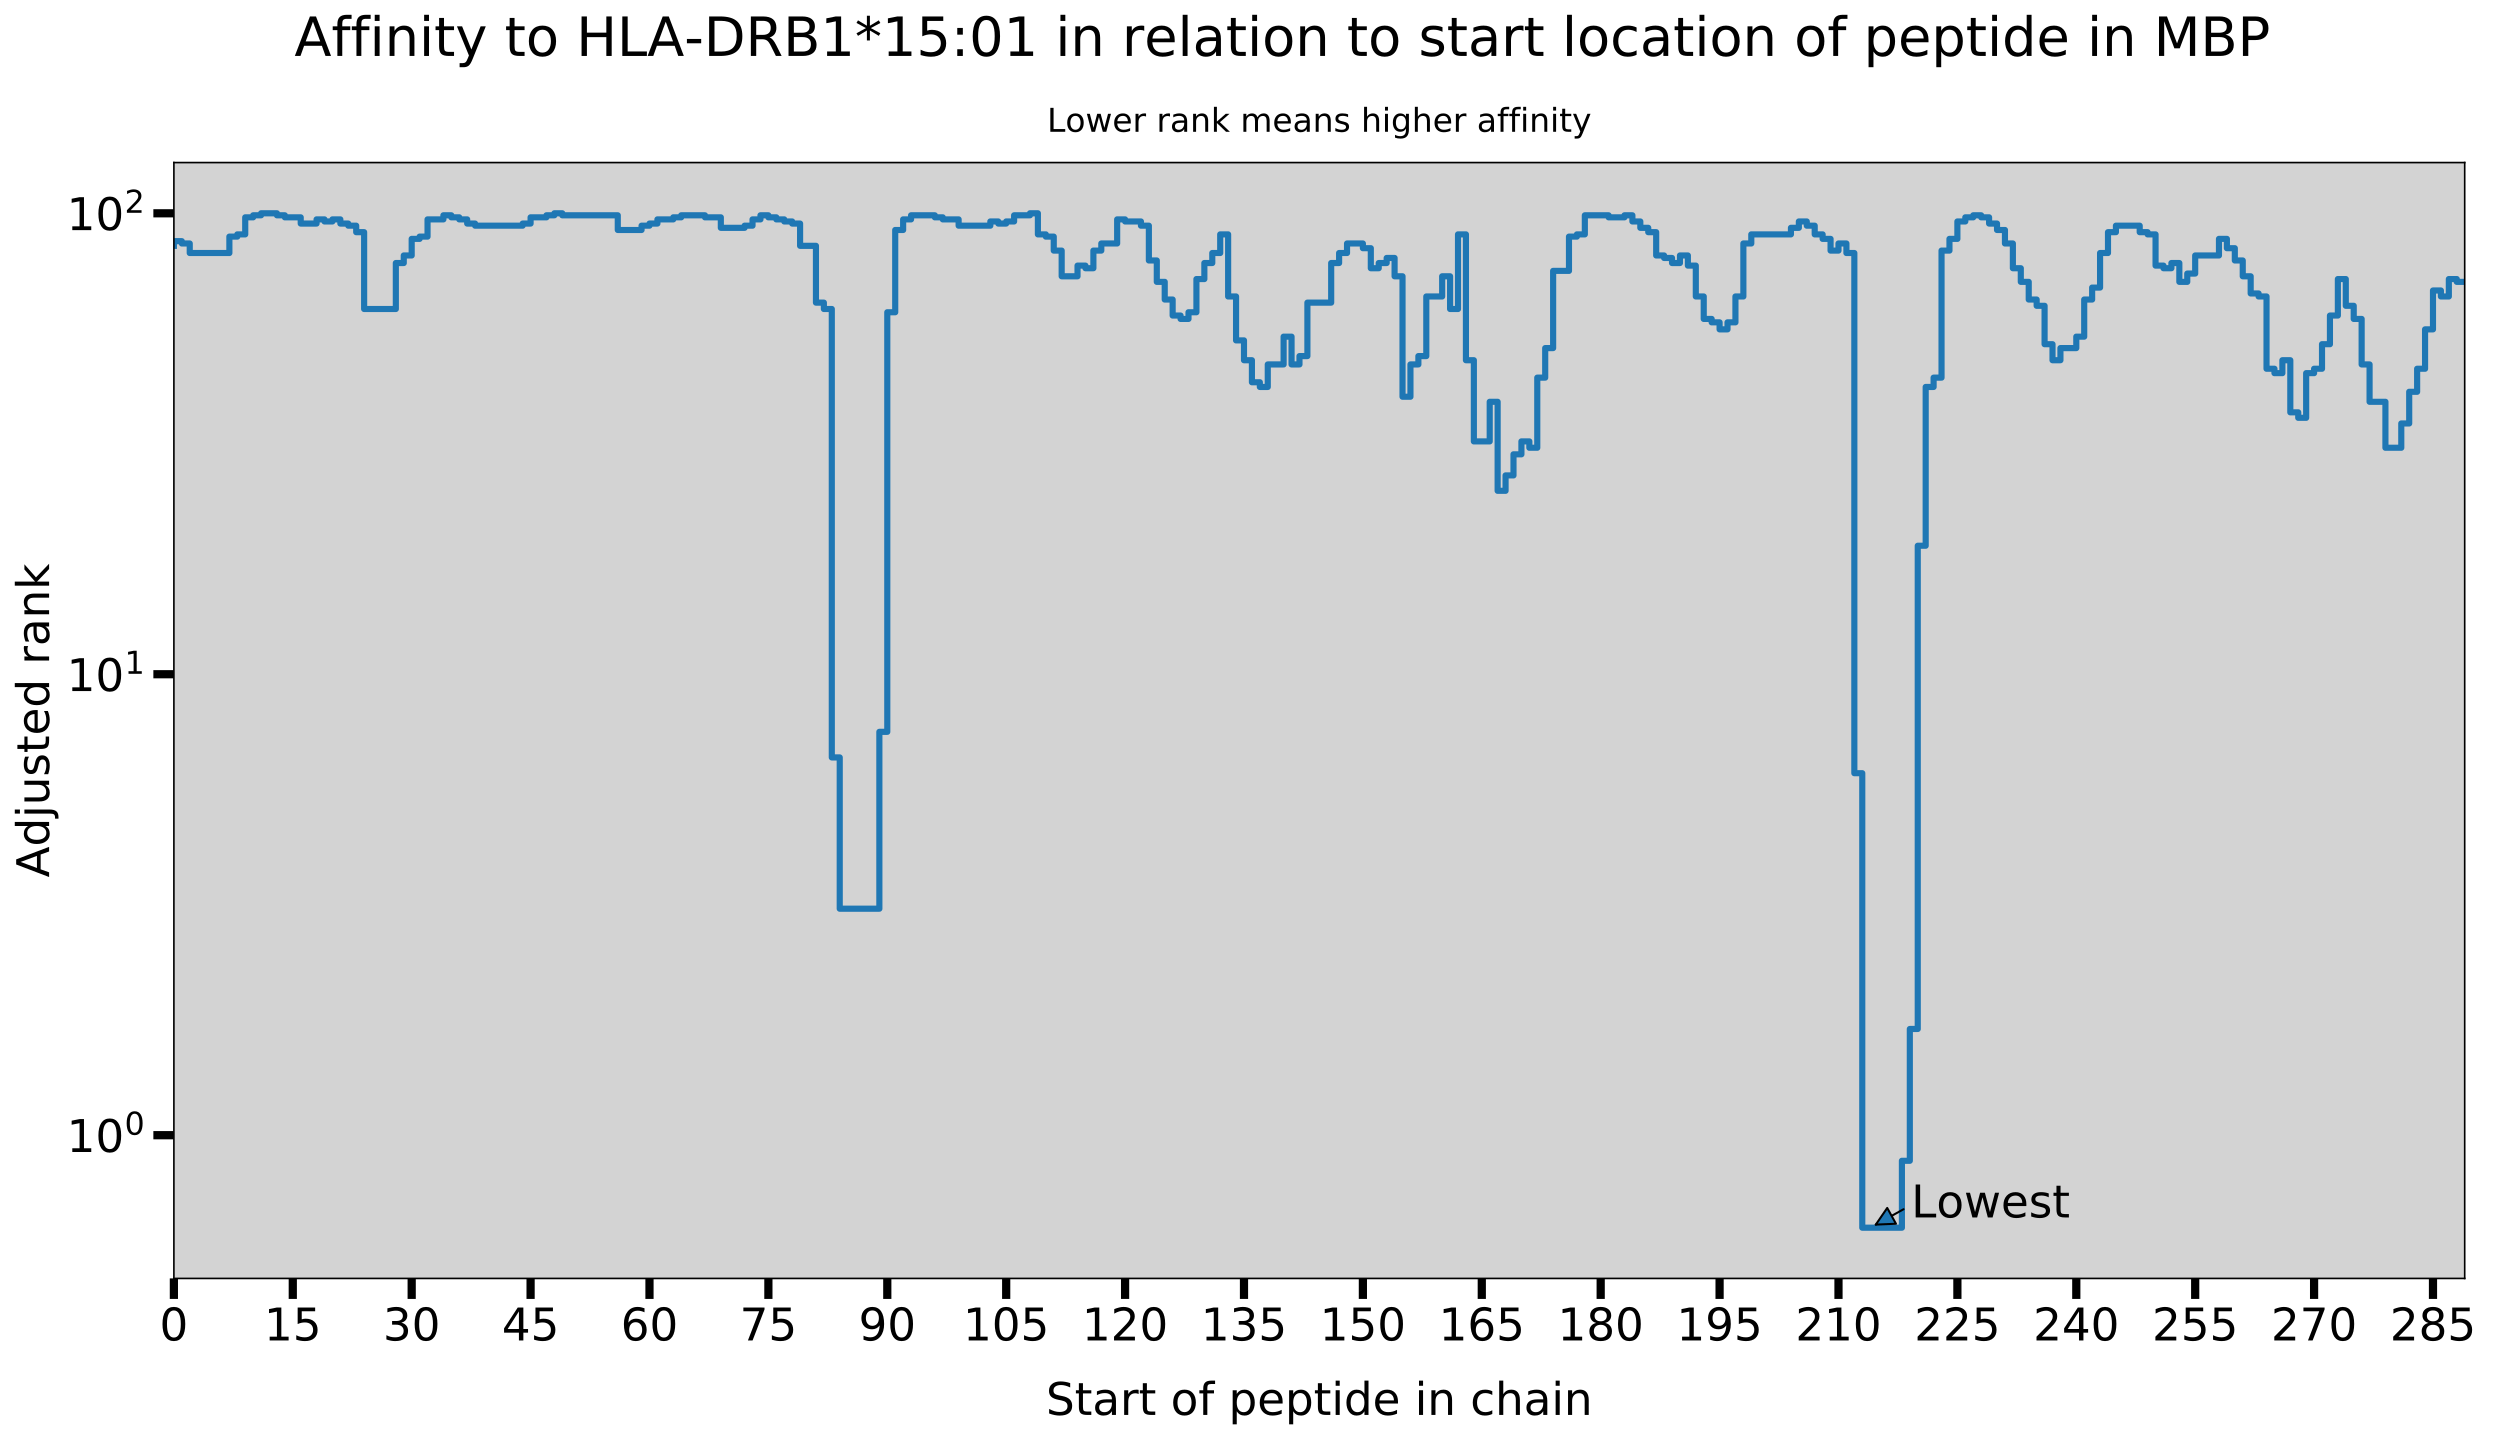 <?xml version="1.0" encoding="utf-8" standalone="no"?>
<!DOCTYPE svg PUBLIC "-//W3C//DTD SVG 1.1//EN"
  "http://www.w3.org/Graphics/SVG/1.1/DTD/svg11.dtd">
<!-- Created with matplotlib (http://matplotlib.org/) -->
<svg height="701.084pt" version="1.1" viewBox="0 0 1217.912 701.084" width="1217.912pt" xmlns="http://www.w3.org/2000/svg" xmlns:xlink="http://www.w3.org/1999/xlink">
 <defs>
  <style type="text/css">
*{stroke-linecap:butt;stroke-linejoin:round;}
  </style>
 </defs>
 <g id="figure_1">
  <g id="patch_1">
   <path d="M 0 701.084 
L 1217.912 701.084 
L 1217.912 0 
L 0 0 
z
" style="fill:#ffffff;"/>
  </g>
  <g id="axes_1">
   <g id="patch_2">
    <path d="M 84.712 622.8 
L 1200.712 622.8 
L 1200.712 79.2 
L 84.712 79.2 
z
" style="fill:#d3d3d3;"/>
   </g>
   <g id="matplotlib.axis_1">
    <g id="xtick_1">
     <g id="line2d_1">
      <defs>
       <path d="M 0 0 
L 0 10 
" id="mdce9d362f2" style="stroke:#000000;stroke-width:4;"/>
      </defs>
      <g>
       <use style="stroke:#000000;stroke-width:4;" x="84.712" xlink:href="#mdce9d362f2" y="622.8"/>
      </g>
     </g>
     <g id="text_1">
      <!-- 0 -->
      <defs>
       <path d="M 31.781 66.406 
Q 24.172 66.406 20.328 58.906 
Q 16.5 51.422 16.5 36.375 
Q 16.5 21.391 20.328 13.891 
Q 24.172 6.391 31.781 6.391 
Q 39.453 6.391 43.281 13.891 
Q 47.125 21.391 47.125 36.375 
Q 47.125 51.422 43.281 58.906 
Q 39.453 66.406 31.781 66.406 
z
M 31.781 74.219 
Q 44.047 74.219 50.516 64.516 
Q 56.984 54.828 56.984 36.375 
Q 56.984 17.969 50.516 8.266 
Q 44.047 -1.422 31.781 -1.422 
Q 19.531 -1.422 13.062 8.266 
Q 6.594 17.969 6.594 36.375 
Q 6.594 54.828 13.062 64.516 
Q 19.531 74.219 31.781 74.219 
z
" id="DejaVuSans-30"/>
      </defs>
      <g transform="translate(77.713 653.017)scale(0.22 -0.22)">
       <use xlink:href="#DejaVuSans-30"/>
      </g>
     </g>
    </g>
    <g id="xtick_2">
     <g id="line2d_2">
      <g>
       <use style="stroke:#000000;stroke-width:4;" x="142.636" xlink:href="#mdce9d362f2" y="622.8"/>
      </g>
     </g>
     <g id="text_2">
      <!-- 15 -->
      <defs>
       <path d="M 12.406 8.297 
L 28.516 8.297 
L 28.516 63.922 
L 10.984 60.406 
L 10.984 69.391 
L 28.422 72.906 
L 38.281 72.906 
L 38.281 8.297 
L 54.391 8.297 
L 54.391 0 
L 12.406 0 
z
" id="DejaVuSans-31"/>
       <path d="M 10.797 72.906 
L 49.516 72.906 
L 49.516 64.594 
L 19.828 64.594 
L 19.828 46.734 
Q 21.969 47.469 24.109 47.828 
Q 26.266 48.188 28.422 48.188 
Q 40.625 48.188 47.75 41.5 
Q 54.891 34.812 54.891 23.391 
Q 54.891 11.625 47.562 5.094 
Q 40.234 -1.422 26.906 -1.422 
Q 22.312 -1.422 17.547 -0.641 
Q 12.797 0.141 7.719 1.703 
L 7.719 11.625 
Q 12.109 9.234 16.797 8.062 
Q 21.484 6.891 26.703 6.891 
Q 35.156 6.891 40.078 11.328 
Q 45.016 15.766 45.016 23.391 
Q 45.016 31 40.078 35.438 
Q 35.156 39.891 26.703 39.891 
Q 22.75 39.891 18.812 39.016 
Q 14.891 38.141 10.797 36.281 
z
" id="DejaVuSans-35"/>
      </defs>
      <g transform="translate(128.638 653.017)scale(0.22 -0.22)">
       <use xlink:href="#DejaVuSans-31"/>
       <use x="63.623" xlink:href="#DejaVuSans-35"/>
      </g>
     </g>
    </g>
    <g id="xtick_3">
     <g id="line2d_3">
      <g>
       <use style="stroke:#000000;stroke-width:4;" x="200.56" xlink:href="#mdce9d362f2" y="622.8"/>
      </g>
     </g>
     <g id="text_3">
      <!-- 30 -->
      <defs>
       <path d="M 40.578 39.312 
Q 47.656 37.797 51.625 33 
Q 55.609 28.219 55.609 21.188 
Q 55.609 10.406 48.188 4.484 
Q 40.766 -1.422 27.094 -1.422 
Q 22.516 -1.422 17.656 -0.516 
Q 12.797 0.391 7.625 2.203 
L 7.625 11.719 
Q 11.719 9.328 16.594 8.109 
Q 21.484 6.891 26.812 6.891 
Q 36.078 6.891 40.938 10.547 
Q 45.797 14.203 45.797 21.188 
Q 45.797 27.641 41.281 31.266 
Q 36.766 34.906 28.719 34.906 
L 20.219 34.906 
L 20.219 43.016 
L 29.109 43.016 
Q 36.375 43.016 40.234 45.922 
Q 44.094 48.828 44.094 54.297 
Q 44.094 59.906 40.109 62.906 
Q 36.141 65.922 28.719 65.922 
Q 24.656 65.922 20.016 65.031 
Q 15.375 64.156 9.812 62.312 
L 9.812 71.094 
Q 15.438 72.656 20.344 73.438 
Q 25.25 74.219 29.594 74.219 
Q 40.828 74.219 47.359 69.109 
Q 53.906 64.016 53.906 55.328 
Q 53.906 49.266 50.438 45.094 
Q 46.969 40.922 40.578 39.312 
z
" id="DejaVuSans-33"/>
      </defs>
      <g transform="translate(186.562 653.017)scale(0.22 -0.22)">
       <use xlink:href="#DejaVuSans-33"/>
       <use x="63.623" xlink:href="#DejaVuSans-30"/>
      </g>
     </g>
    </g>
    <g id="xtick_4">
     <g id="line2d_4">
      <g>
       <use style="stroke:#000000;stroke-width:4;" x="258.484" xlink:href="#mdce9d362f2" y="622.8"/>
      </g>
     </g>
     <g id="text_4">
      <!-- 45 -->
      <defs>
       <path d="M 37.797 64.312 
L 12.891 25.391 
L 37.797 25.391 
z
M 35.203 72.906 
L 47.609 72.906 
L 47.609 25.391 
L 58.016 25.391 
L 58.016 17.188 
L 47.609 17.188 
L 47.609 0 
L 37.797 0 
L 37.797 17.188 
L 4.891 17.188 
L 4.891 26.703 
z
" id="DejaVuSans-34"/>
      </defs>
      <g transform="translate(244.486 653.017)scale(0.22 -0.22)">
       <use xlink:href="#DejaVuSans-34"/>
       <use x="63.623" xlink:href="#DejaVuSans-35"/>
      </g>
     </g>
    </g>
    <g id="xtick_5">
     <g id="line2d_5">
      <g>
       <use style="stroke:#000000;stroke-width:4;" x="316.407" xlink:href="#mdce9d362f2" y="622.8"/>
      </g>
     </g>
     <g id="text_5">
      <!-- 60 -->
      <defs>
       <path d="M 33.016 40.375 
Q 26.375 40.375 22.484 35.828 
Q 18.609 31.297 18.609 23.391 
Q 18.609 15.531 22.484 10.953 
Q 26.375 6.391 33.016 6.391 
Q 39.656 6.391 43.531 10.953 
Q 47.406 15.531 47.406 23.391 
Q 47.406 31.297 43.531 35.828 
Q 39.656 40.375 33.016 40.375 
z
M 52.594 71.297 
L 52.594 62.312 
Q 48.875 64.062 45.094 64.984 
Q 41.312 65.922 37.594 65.922 
Q 27.828 65.922 22.672 59.328 
Q 17.531 52.734 16.797 39.406 
Q 19.672 43.656 24.016 45.922 
Q 28.375 48.188 33.594 48.188 
Q 44.578 48.188 50.953 41.516 
Q 57.328 34.859 57.328 23.391 
Q 57.328 12.156 50.688 5.359 
Q 44.047 -1.422 33.016 -1.422 
Q 20.359 -1.422 13.672 8.266 
Q 6.984 17.969 6.984 36.375 
Q 6.984 53.656 15.188 63.938 
Q 23.391 74.219 37.203 74.219 
Q 40.922 74.219 44.703 73.484 
Q 48.484 72.75 52.594 71.297 
z
" id="DejaVuSans-36"/>
      </defs>
      <g transform="translate(302.41 653.017)scale(0.22 -0.22)">
       <use xlink:href="#DejaVuSans-36"/>
       <use x="63.623" xlink:href="#DejaVuSans-30"/>
      </g>
     </g>
    </g>
    <g id="xtick_6">
     <g id="line2d_6">
      <g>
       <use style="stroke:#000000;stroke-width:4;" x="374.331" xlink:href="#mdce9d362f2" y="622.8"/>
      </g>
     </g>
     <g id="text_6">
      <!-- 75 -->
      <defs>
       <path d="M 8.203 72.906 
L 55.078 72.906 
L 55.078 68.703 
L 28.609 0 
L 18.312 0 
L 43.219 64.594 
L 8.203 64.594 
z
" id="DejaVuSans-37"/>
      </defs>
      <g transform="translate(360.334 653.017)scale(0.22 -0.22)">
       <use xlink:href="#DejaVuSans-37"/>
       <use x="63.623" xlink:href="#DejaVuSans-35"/>
      </g>
     </g>
    </g>
    <g id="xtick_7">
     <g id="line2d_7">
      <g>
       <use style="stroke:#000000;stroke-width:4;" x="432.255" xlink:href="#mdce9d362f2" y="622.8"/>
      </g>
     </g>
     <g id="text_7">
      <!-- 90 -->
      <defs>
       <path d="M 10.984 1.516 
L 10.984 10.5 
Q 14.703 8.734 18.5 7.812 
Q 22.312 6.891 25.984 6.891 
Q 35.75 6.891 40.891 13.453 
Q 46.047 20.016 46.781 33.406 
Q 43.953 29.203 39.594 26.953 
Q 35.25 24.703 29.984 24.703 
Q 19.047 24.703 12.672 31.312 
Q 6.297 37.938 6.297 49.422 
Q 6.297 60.641 12.938 67.422 
Q 19.578 74.219 30.609 74.219 
Q 43.266 74.219 49.922 64.516 
Q 56.594 54.828 56.594 36.375 
Q 56.594 19.141 48.406 8.859 
Q 40.234 -1.422 26.422 -1.422 
Q 22.703 -1.422 18.891 -0.688 
Q 15.094 0.047 10.984 1.516 
z
M 30.609 32.422 
Q 37.25 32.422 41.125 36.953 
Q 45.016 41.5 45.016 49.422 
Q 45.016 57.281 41.125 61.844 
Q 37.25 66.406 30.609 66.406 
Q 23.969 66.406 20.094 61.844 
Q 16.219 57.281 16.219 49.422 
Q 16.219 41.5 20.094 36.953 
Q 23.969 32.422 30.609 32.422 
z
" id="DejaVuSans-39"/>
      </defs>
      <g transform="translate(418.258 653.017)scale(0.22 -0.22)">
       <use xlink:href="#DejaVuSans-39"/>
       <use x="63.623" xlink:href="#DejaVuSans-30"/>
      </g>
     </g>
    </g>
    <g id="xtick_8">
     <g id="line2d_8">
      <g>
       <use style="stroke:#000000;stroke-width:4;" x="490.179" xlink:href="#mdce9d362f2" y="622.8"/>
      </g>
     </g>
     <g id="text_8">
      <!-- 105 -->
      <g transform="translate(469.183 653.017)scale(0.22 -0.22)">
       <use xlink:href="#DejaVuSans-31"/>
       <use x="63.623" xlink:href="#DejaVuSans-30"/>
       <use x="127.246" xlink:href="#DejaVuSans-35"/>
      </g>
     </g>
    </g>
    <g id="xtick_9">
     <g id="line2d_9">
      <g>
       <use style="stroke:#000000;stroke-width:4;" x="548.103" xlink:href="#mdce9d362f2" y="622.8"/>
      </g>
     </g>
     <g id="text_9">
      <!-- 120 -->
      <defs>
       <path d="M 19.188 8.297 
L 53.609 8.297 
L 53.609 0 
L 7.328 0 
L 7.328 8.297 
Q 12.938 14.109 22.625 23.891 
Q 32.328 33.688 34.812 36.531 
Q 39.547 41.844 41.422 45.531 
Q 43.312 49.219 43.312 52.781 
Q 43.312 58.594 39.234 62.25 
Q 35.156 65.922 28.609 65.922 
Q 23.969 65.922 18.812 64.312 
Q 13.672 62.703 7.812 59.422 
L 7.812 69.391 
Q 13.766 71.781 18.938 73 
Q 24.125 74.219 28.422 74.219 
Q 39.75 74.219 46.484 68.547 
Q 53.219 62.891 53.219 53.422 
Q 53.219 48.922 51.531 44.891 
Q 49.859 40.875 45.406 35.406 
Q 44.188 33.984 37.641 27.219 
Q 31.109 20.453 19.188 8.297 
z
" id="DejaVuSans-32"/>
      </defs>
      <g transform="translate(527.107 653.017)scale(0.22 -0.22)">
       <use xlink:href="#DejaVuSans-31"/>
       <use x="63.623" xlink:href="#DejaVuSans-32"/>
       <use x="127.246" xlink:href="#DejaVuSans-30"/>
      </g>
     </g>
    </g>
    <g id="xtick_10">
     <g id="line2d_10">
      <g>
       <use style="stroke:#000000;stroke-width:4;" x="606.027" xlink:href="#mdce9d362f2" y="622.8"/>
      </g>
     </g>
     <g id="text_10">
      <!-- 135 -->
      <g transform="translate(585.031 653.017)scale(0.22 -0.22)">
       <use xlink:href="#DejaVuSans-31"/>
       <use x="63.623" xlink:href="#DejaVuSans-33"/>
       <use x="127.246" xlink:href="#DejaVuSans-35"/>
      </g>
     </g>
    </g>
    <g id="xtick_11">
     <g id="line2d_11">
      <g>
       <use style="stroke:#000000;stroke-width:4;" x="663.951" xlink:href="#mdce9d362f2" y="622.8"/>
      </g>
     </g>
     <g id="text_11">
      <!-- 150 -->
      <g transform="translate(642.954 653.017)scale(0.22 -0.22)">
       <use xlink:href="#DejaVuSans-31"/>
       <use x="63.623" xlink:href="#DejaVuSans-35"/>
       <use x="127.246" xlink:href="#DejaVuSans-30"/>
      </g>
     </g>
    </g>
    <g id="xtick_12">
     <g id="line2d_12">
      <g>
       <use style="stroke:#000000;stroke-width:4;" x="721.875" xlink:href="#mdce9d362f2" y="622.8"/>
      </g>
     </g>
     <g id="text_12">
      <!-- 165 -->
      <g transform="translate(700.878 653.017)scale(0.22 -0.22)">
       <use xlink:href="#DejaVuSans-31"/>
       <use x="63.623" xlink:href="#DejaVuSans-36"/>
       <use x="127.246" xlink:href="#DejaVuSans-35"/>
      </g>
     </g>
    </g>
    <g id="xtick_13">
     <g id="line2d_13">
      <g>
       <use style="stroke:#000000;stroke-width:4;" x="779.798" xlink:href="#mdce9d362f2" y="622.8"/>
      </g>
     </g>
     <g id="text_13">
      <!-- 180 -->
      <defs>
       <path d="M 31.781 34.625 
Q 24.75 34.625 20.719 30.859 
Q 16.703 27.094 16.703 20.516 
Q 16.703 13.922 20.719 10.156 
Q 24.75 6.391 31.781 6.391 
Q 38.812 6.391 42.859 10.172 
Q 46.922 13.969 46.922 20.516 
Q 46.922 27.094 42.891 30.859 
Q 38.875 34.625 31.781 34.625 
z
M 21.922 38.812 
Q 15.578 40.375 12.031 44.719 
Q 8.5 49.078 8.5 55.328 
Q 8.5 64.062 14.719 69.141 
Q 20.953 74.219 31.781 74.219 
Q 42.672 74.219 48.875 69.141 
Q 55.078 64.062 55.078 55.328 
Q 55.078 49.078 51.531 44.719 
Q 48 40.375 41.703 38.812 
Q 48.828 37.156 52.797 32.312 
Q 56.781 27.484 56.781 20.516 
Q 56.781 9.906 50.312 4.234 
Q 43.844 -1.422 31.781 -1.422 
Q 19.734 -1.422 13.25 4.234 
Q 6.781 9.906 6.781 20.516 
Q 6.781 27.484 10.781 32.312 
Q 14.797 37.156 21.922 38.812 
z
M 18.312 54.391 
Q 18.312 48.734 21.844 45.562 
Q 25.391 42.391 31.781 42.391 
Q 38.141 42.391 41.719 45.562 
Q 45.312 48.734 45.312 54.391 
Q 45.312 60.062 41.719 63.234 
Q 38.141 66.406 31.781 66.406 
Q 25.391 66.406 21.844 63.234 
Q 18.312 60.062 18.312 54.391 
z
" id="DejaVuSans-38"/>
      </defs>
      <g transform="translate(758.802 653.017)scale(0.22 -0.22)">
       <use xlink:href="#DejaVuSans-31"/>
       <use x="63.623" xlink:href="#DejaVuSans-38"/>
       <use x="127.246" xlink:href="#DejaVuSans-30"/>
      </g>
     </g>
    </g>
    <g id="xtick_14">
     <g id="line2d_14">
      <g>
       <use style="stroke:#000000;stroke-width:4;" x="837.722" xlink:href="#mdce9d362f2" y="622.8"/>
      </g>
     </g>
     <g id="text_14">
      <!-- 195 -->
      <g transform="translate(816.726 653.017)scale(0.22 -0.22)">
       <use xlink:href="#DejaVuSans-31"/>
       <use x="63.623" xlink:href="#DejaVuSans-39"/>
       <use x="127.246" xlink:href="#DejaVuSans-35"/>
      </g>
     </g>
    </g>
    <g id="xtick_15">
     <g id="line2d_15">
      <g>
       <use style="stroke:#000000;stroke-width:4;" x="895.646" xlink:href="#mdce9d362f2" y="622.8"/>
      </g>
     </g>
     <g id="text_15">
      <!-- 210 -->
      <g transform="translate(874.65 653.017)scale(0.22 -0.22)">
       <use xlink:href="#DejaVuSans-32"/>
       <use x="63.623" xlink:href="#DejaVuSans-31"/>
       <use x="127.246" xlink:href="#DejaVuSans-30"/>
      </g>
     </g>
    </g>
    <g id="xtick_16">
     <g id="line2d_16">
      <g>
       <use style="stroke:#000000;stroke-width:4;" x="953.57" xlink:href="#mdce9d362f2" y="622.8"/>
      </g>
     </g>
     <g id="text_16">
      <!-- 225 -->
      <g transform="translate(932.574 653.017)scale(0.22 -0.22)">
       <use xlink:href="#DejaVuSans-32"/>
       <use x="63.623" xlink:href="#DejaVuSans-32"/>
       <use x="127.246" xlink:href="#DejaVuSans-35"/>
      </g>
     </g>
    </g>
    <g id="xtick_17">
     <g id="line2d_17">
      <g>
       <use style="stroke:#000000;stroke-width:4;" x="1011.494" xlink:href="#mdce9d362f2" y="622.8"/>
      </g>
     </g>
     <g id="text_17">
      <!-- 240 -->
      <g transform="translate(990.498 653.017)scale(0.22 -0.22)">
       <use xlink:href="#DejaVuSans-32"/>
       <use x="63.623" xlink:href="#DejaVuSans-34"/>
       <use x="127.246" xlink:href="#DejaVuSans-30"/>
      </g>
     </g>
    </g>
    <g id="xtick_18">
     <g id="line2d_18">
      <g>
       <use style="stroke:#000000;stroke-width:4;" x="1069.418" xlink:href="#mdce9d362f2" y="622.8"/>
      </g>
     </g>
     <g id="text_18">
      <!-- 255 -->
      <g transform="translate(1048.422 653.017)scale(0.22 -0.22)">
       <use xlink:href="#DejaVuSans-32"/>
       <use x="63.623" xlink:href="#DejaVuSans-35"/>
       <use x="127.246" xlink:href="#DejaVuSans-35"/>
      </g>
     </g>
    </g>
    <g id="xtick_19">
     <g id="line2d_19">
      <g>
       <use style="stroke:#000000;stroke-width:4;" x="1127.342" xlink:href="#mdce9d362f2" y="622.8"/>
      </g>
     </g>
     <g id="text_19">
      <!-- 270 -->
      <g transform="translate(1106.345 653.017)scale(0.22 -0.22)">
       <use xlink:href="#DejaVuSans-32"/>
       <use x="63.623" xlink:href="#DejaVuSans-37"/>
       <use x="127.246" xlink:href="#DejaVuSans-30"/>
      </g>
     </g>
    </g>
    <g id="xtick_20">
     <g id="line2d_20">
      <g>
       <use style="stroke:#000000;stroke-width:4;" x="1185.266" xlink:href="#mdce9d362f2" y="622.8"/>
      </g>
     </g>
     <g id="text_20">
      <!-- 285 -->
      <g transform="translate(1164.269 653.017)scale(0.22 -0.22)">
       <use xlink:href="#DejaVuSans-32"/>
       <use x="63.623" xlink:href="#DejaVuSans-38"/>
       <use x="127.246" xlink:href="#DejaVuSans-35"/>
      </g>
     </g>
    </g>
    <g id="text_21">
     <!-- Start of peptide in chain -->
     <defs>
      <path d="M 53.516 70.516 
L 53.516 60.891 
Q 47.906 63.578 42.922 64.891 
Q 37.938 66.219 33.297 66.219 
Q 25.25 66.219 20.875 63.094 
Q 16.5 59.969 16.5 54.203 
Q 16.5 49.359 19.406 46.891 
Q 22.312 44.438 30.422 42.922 
L 36.375 41.703 
Q 47.406 39.594 52.656 34.297 
Q 57.906 29 57.906 20.125 
Q 57.906 9.516 50.797 4.047 
Q 43.703 -1.422 29.984 -1.422 
Q 24.812 -1.422 18.969 -0.25 
Q 13.141 0.922 6.891 3.219 
L 6.891 13.375 
Q 12.891 10.016 18.656 8.297 
Q 24.422 6.594 29.984 6.594 
Q 38.422 6.594 43.016 9.906 
Q 47.609 13.234 47.609 19.391 
Q 47.609 24.75 44.312 27.781 
Q 41.016 30.812 33.5 32.328 
L 27.484 33.5 
Q 16.453 35.688 11.516 40.375 
Q 6.594 45.062 6.594 53.422 
Q 6.594 63.094 13.406 68.656 
Q 20.219 74.219 32.172 74.219 
Q 37.312 74.219 42.625 73.281 
Q 47.953 72.359 53.516 70.516 
z
" id="DejaVuSans-53"/>
      <path d="M 18.312 70.219 
L 18.312 54.688 
L 36.812 54.688 
L 36.812 47.703 
L 18.312 47.703 
L 18.312 18.016 
Q 18.312 11.328 20.141 9.422 
Q 21.969 7.516 27.594 7.516 
L 36.812 7.516 
L 36.812 0 
L 27.594 0 
Q 17.188 0 13.234 3.875 
Q 9.281 7.766 9.281 18.016 
L 9.281 47.703 
L 2.688 47.703 
L 2.688 54.688 
L 9.281 54.688 
L 9.281 70.219 
z
" id="DejaVuSans-74"/>
      <path d="M 34.281 27.484 
Q 23.391 27.484 19.188 25 
Q 14.984 22.516 14.984 16.5 
Q 14.984 11.719 18.141 8.906 
Q 21.297 6.109 26.703 6.109 
Q 34.188 6.109 38.703 11.406 
Q 43.219 16.703 43.219 25.484 
L 43.219 27.484 
z
M 52.203 31.203 
L 52.203 0 
L 43.219 0 
L 43.219 8.297 
Q 40.141 3.328 35.547 0.953 
Q 30.953 -1.422 24.312 -1.422 
Q 15.922 -1.422 10.953 3.297 
Q 6 8.016 6 15.922 
Q 6 25.141 12.172 29.828 
Q 18.359 34.516 30.609 34.516 
L 43.219 34.516 
L 43.219 35.406 
Q 43.219 41.609 39.141 45 
Q 35.062 48.391 27.688 48.391 
Q 23 48.391 18.547 47.266 
Q 14.109 46.141 10.016 43.891 
L 10.016 52.203 
Q 14.938 54.109 19.578 55.047 
Q 24.219 56 28.609 56 
Q 40.484 56 46.344 49.844 
Q 52.203 43.703 52.203 31.203 
z
" id="DejaVuSans-61"/>
      <path d="M 41.109 46.297 
Q 39.594 47.172 37.812 47.578 
Q 36.031 48 33.891 48 
Q 26.266 48 22.188 43.047 
Q 18.109 38.094 18.109 28.812 
L 18.109 0 
L 9.078 0 
L 9.078 54.688 
L 18.109 54.688 
L 18.109 46.188 
Q 20.953 51.172 25.484 53.578 
Q 30.031 56 36.531 56 
Q 37.453 56 38.578 55.875 
Q 39.703 55.766 41.062 55.516 
z
" id="DejaVuSans-72"/>
      <path id="DejaVuSans-20"/>
      <path d="M 30.609 48.391 
Q 23.391 48.391 19.188 42.75 
Q 14.984 37.109 14.984 27.297 
Q 14.984 17.484 19.156 11.844 
Q 23.344 6.203 30.609 6.203 
Q 37.797 6.203 41.984 11.859 
Q 46.188 17.531 46.188 27.297 
Q 46.188 37.016 41.984 42.703 
Q 37.797 48.391 30.609 48.391 
z
M 30.609 56 
Q 42.328 56 49.016 48.375 
Q 55.719 40.766 55.719 27.297 
Q 55.719 13.875 49.016 6.219 
Q 42.328 -1.422 30.609 -1.422 
Q 18.844 -1.422 12.172 6.219 
Q 5.516 13.875 5.516 27.297 
Q 5.516 40.766 12.172 48.375 
Q 18.844 56 30.609 56 
z
" id="DejaVuSans-6f"/>
      <path d="M 37.109 75.984 
L 37.109 68.5 
L 28.516 68.5 
Q 23.688 68.5 21.797 66.547 
Q 19.922 64.594 19.922 59.516 
L 19.922 54.688 
L 34.719 54.688 
L 34.719 47.703 
L 19.922 47.703 
L 19.922 0 
L 10.891 0 
L 10.891 47.703 
L 2.297 47.703 
L 2.297 54.688 
L 10.891 54.688 
L 10.891 58.5 
Q 10.891 67.625 15.141 71.797 
Q 19.391 75.984 28.609 75.984 
z
" id="DejaVuSans-66"/>
      <path d="M 18.109 8.203 
L 18.109 -20.797 
L 9.078 -20.797 
L 9.078 54.688 
L 18.109 54.688 
L 18.109 46.391 
Q 20.953 51.266 25.266 53.625 
Q 29.594 56 35.594 56 
Q 45.562 56 51.781 48.094 
Q 58.016 40.188 58.016 27.297 
Q 58.016 14.406 51.781 6.484 
Q 45.562 -1.422 35.594 -1.422 
Q 29.594 -1.422 25.266 0.953 
Q 20.953 3.328 18.109 8.203 
z
M 48.688 27.297 
Q 48.688 37.203 44.609 42.844 
Q 40.531 48.484 33.406 48.484 
Q 26.266 48.484 22.188 42.844 
Q 18.109 37.203 18.109 27.297 
Q 18.109 17.391 22.188 11.75 
Q 26.266 6.109 33.406 6.109 
Q 40.531 6.109 44.609 11.75 
Q 48.688 17.391 48.688 27.297 
z
" id="DejaVuSans-70"/>
      <path d="M 56.203 29.594 
L 56.203 25.203 
L 14.891 25.203 
Q 15.484 15.922 20.484 11.062 
Q 25.484 6.203 34.422 6.203 
Q 39.594 6.203 44.453 7.469 
Q 49.312 8.734 54.109 11.281 
L 54.109 2.781 
Q 49.266 0.734 44.188 -0.344 
Q 39.109 -1.422 33.891 -1.422 
Q 20.797 -1.422 13.156 6.188 
Q 5.516 13.812 5.516 26.812 
Q 5.516 40.234 12.766 48.109 
Q 20.016 56 32.328 56 
Q 43.359 56 49.781 48.891 
Q 56.203 41.797 56.203 29.594 
z
M 47.219 32.234 
Q 47.125 39.594 43.094 43.984 
Q 39.062 48.391 32.422 48.391 
Q 24.906 48.391 20.391 44.141 
Q 15.875 39.891 15.188 32.172 
z
" id="DejaVuSans-65"/>
      <path d="M 9.422 54.688 
L 18.406 54.688 
L 18.406 0 
L 9.422 0 
z
M 9.422 75.984 
L 18.406 75.984 
L 18.406 64.594 
L 9.422 64.594 
z
" id="DejaVuSans-69"/>
      <path d="M 45.406 46.391 
L 45.406 75.984 
L 54.391 75.984 
L 54.391 0 
L 45.406 0 
L 45.406 8.203 
Q 42.578 3.328 38.25 0.953 
Q 33.938 -1.422 27.875 -1.422 
Q 17.969 -1.422 11.734 6.484 
Q 5.516 14.406 5.516 27.297 
Q 5.516 40.188 11.734 48.094 
Q 17.969 56 27.875 56 
Q 33.938 56 38.25 53.625 
Q 42.578 51.266 45.406 46.391 
z
M 14.797 27.297 
Q 14.797 17.391 18.875 11.75 
Q 22.953 6.109 30.078 6.109 
Q 37.203 6.109 41.297 11.75 
Q 45.406 17.391 45.406 27.297 
Q 45.406 37.203 41.297 42.844 
Q 37.203 48.484 30.078 48.484 
Q 22.953 48.484 18.875 42.844 
Q 14.797 37.203 14.797 27.297 
z
" id="DejaVuSans-64"/>
      <path d="M 54.891 33.016 
L 54.891 0 
L 45.906 0 
L 45.906 32.719 
Q 45.906 40.484 42.875 44.328 
Q 39.844 48.188 33.797 48.188 
Q 26.516 48.188 22.312 43.547 
Q 18.109 38.922 18.109 30.906 
L 18.109 0 
L 9.078 0 
L 9.078 54.688 
L 18.109 54.688 
L 18.109 46.188 
Q 21.344 51.125 25.703 53.562 
Q 30.078 56 35.797 56 
Q 45.219 56 50.047 50.172 
Q 54.891 44.344 54.891 33.016 
z
" id="DejaVuSans-6e"/>
      <path d="M 48.781 52.594 
L 48.781 44.188 
Q 44.969 46.297 41.141 47.344 
Q 37.312 48.391 33.406 48.391 
Q 24.656 48.391 19.812 42.844 
Q 14.984 37.312 14.984 27.297 
Q 14.984 17.281 19.812 11.734 
Q 24.656 6.203 33.406 6.203 
Q 37.312 6.203 41.141 7.25 
Q 44.969 8.297 48.781 10.406 
L 48.781 2.094 
Q 45.016 0.344 40.984 -0.531 
Q 36.969 -1.422 32.422 -1.422 
Q 20.062 -1.422 12.781 6.344 
Q 5.516 14.109 5.516 27.297 
Q 5.516 40.672 12.859 48.328 
Q 20.219 56 33.016 56 
Q 37.156 56 41.109 55.141 
Q 45.062 54.297 48.781 52.594 
z
" id="DejaVuSans-63"/>
      <path d="M 54.891 33.016 
L 54.891 0 
L 45.906 0 
L 45.906 32.719 
Q 45.906 40.484 42.875 44.328 
Q 39.844 48.188 33.797 48.188 
Q 26.516 48.188 22.312 43.547 
Q 18.109 38.922 18.109 30.906 
L 18.109 0 
L 9.078 0 
L 9.078 75.984 
L 18.109 75.984 
L 18.109 46.188 
Q 21.344 51.125 25.703 53.562 
Q 30.078 56 35.797 56 
Q 45.219 56 50.047 50.172 
Q 54.891 44.344 54.891 33.016 
z
" id="DejaVuSans-68"/>
     </defs>
     <g transform="translate(509.584 689.308)scale(0.22 -0.22)">
      <use xlink:href="#DejaVuSans-53"/>
      <use x="63.477" xlink:href="#DejaVuSans-74"/>
      <use x="102.686" xlink:href="#DejaVuSans-61"/>
      <use x="163.965" xlink:href="#DejaVuSans-72"/>
      <use x="205.078" xlink:href="#DejaVuSans-74"/>
      <use x="244.287" xlink:href="#DejaVuSans-20"/>
      <use x="276.074" xlink:href="#DejaVuSans-6f"/>
      <use x="337.256" xlink:href="#DejaVuSans-66"/>
      <use x="372.461" xlink:href="#DejaVuSans-20"/>
      <use x="404.248" xlink:href="#DejaVuSans-70"/>
      <use x="467.725" xlink:href="#DejaVuSans-65"/>
      <use x="529.248" xlink:href="#DejaVuSans-70"/>
      <use x="592.725" xlink:href="#DejaVuSans-74"/>
      <use x="631.934" xlink:href="#DejaVuSans-69"/>
      <use x="659.717" xlink:href="#DejaVuSans-64"/>
      <use x="723.193" xlink:href="#DejaVuSans-65"/>
      <use x="784.717" xlink:href="#DejaVuSans-20"/>
      <use x="816.504" xlink:href="#DejaVuSans-69"/>
      <use x="844.287" xlink:href="#DejaVuSans-6e"/>
      <use x="907.666" xlink:href="#DejaVuSans-20"/>
      <use x="939.453" xlink:href="#DejaVuSans-63"/>
      <use x="994.434" xlink:href="#DejaVuSans-68"/>
      <use x="1057.812" xlink:href="#DejaVuSans-61"/>
      <use x="1119.092" xlink:href="#DejaVuSans-69"/>
      <use x="1146.875" xlink:href="#DejaVuSans-6e"/>
     </g>
    </g>
   </g>
   <g id="matplotlib.axis_2">
    <g id="ytick_1">
     <g id="line2d_21">
      <defs>
       <path d="M 0 0 
L -10 0 
" id="ma1f9ba6ac8" style="stroke:#000000;stroke-width:4;"/>
      </defs>
      <g>
       <use style="stroke:#000000;stroke-width:4;" x="84.712" xlink:href="#ma1f9ba6ac8" y="553.031"/>
      </g>
     </g>
     <g id="text_22">
      <!-- $\mathdefault{10^{0}}$ -->
      <g transform="translate(32.492 561.389)scale(0.22 -0.22)">
       <use transform="translate(0 0.766)" xlink:href="#DejaVuSans-31"/>
       <use transform="translate(63.623 0.766)" xlink:href="#DejaVuSans-30"/>
       <use transform="translate(128.203 39.047)scale(0.7)" xlink:href="#DejaVuSans-30"/>
      </g>
     </g>
    </g>
    <g id="ytick_2">
     <g id="line2d_22">
      <g>
       <use style="stroke:#000000;stroke-width:4;" x="84.712" xlink:href="#ma1f9ba6ac8" y="328.47"/>
      </g>
     </g>
     <g id="text_23">
      <!-- $\mathdefault{10^{1}}$ -->
      <g transform="translate(32.492 336.828)scale(0.22 -0.22)">
       <use transform="translate(0 0.684)" xlink:href="#DejaVuSans-31"/>
       <use transform="translate(63.623 0.684)" xlink:href="#DejaVuSans-30"/>
       <use transform="translate(128.203 38.966)scale(0.7)" xlink:href="#DejaVuSans-31"/>
      </g>
     </g>
    </g>
    <g id="ytick_3">
     <g id="line2d_23">
      <g>
       <use style="stroke:#000000;stroke-width:4;" x="84.712" xlink:href="#ma1f9ba6ac8" y="103.909"/>
      </g>
     </g>
     <g id="text_24">
      <!-- $\mathdefault{10^{2}}$ -->
      <g transform="translate(32.492 112.267)scale(0.22 -0.22)">
       <use transform="translate(0 0.766)" xlink:href="#DejaVuSans-31"/>
       <use transform="translate(63.623 0.766)" xlink:href="#DejaVuSans-30"/>
       <use transform="translate(128.203 39.047)scale(0.7)" xlink:href="#DejaVuSans-32"/>
      </g>
     </g>
    </g>
    <g id="text_25">
     <!-- Adjusted rank -->
     <defs>
      <path d="M 34.188 63.188 
L 20.797 26.906 
L 47.609 26.906 
z
M 28.609 72.906 
L 39.797 72.906 
L 67.578 0 
L 57.328 0 
L 50.688 18.703 
L 17.828 18.703 
L 11.188 0 
L 0.781 0 
z
" id="DejaVuSans-41"/>
      <path d="M 9.422 54.688 
L 18.406 54.688 
L 18.406 -0.984 
Q 18.406 -11.422 14.422 -16.109 
Q 10.453 -20.797 1.609 -20.797 
L -1.812 -20.797 
L -1.812 -13.188 
L 0.594 -13.188 
Q 5.719 -13.188 7.562 -10.812 
Q 9.422 -8.453 9.422 -0.984 
z
M 9.422 75.984 
L 18.406 75.984 
L 18.406 64.594 
L 9.422 64.594 
z
" id="DejaVuSans-6a"/>
      <path d="M 8.5 21.578 
L 8.5 54.688 
L 17.484 54.688 
L 17.484 21.922 
Q 17.484 14.156 20.5 10.266 
Q 23.531 6.391 29.594 6.391 
Q 36.859 6.391 41.078 11.031 
Q 45.312 15.672 45.312 23.688 
L 45.312 54.688 
L 54.297 54.688 
L 54.297 0 
L 45.312 0 
L 45.312 8.406 
Q 42.047 3.422 37.719 1 
Q 33.406 -1.422 27.688 -1.422 
Q 18.266 -1.422 13.375 4.438 
Q 8.5 10.297 8.5 21.578 
z
M 31.109 56 
z
" id="DejaVuSans-75"/>
      <path d="M 44.281 53.078 
L 44.281 44.578 
Q 40.484 46.531 36.375 47.5 
Q 32.281 48.484 27.875 48.484 
Q 21.188 48.484 17.844 46.438 
Q 14.5 44.391 14.5 40.281 
Q 14.5 37.156 16.891 35.375 
Q 19.281 33.594 26.516 31.984 
L 29.594 31.297 
Q 39.156 29.25 43.188 25.516 
Q 47.219 21.781 47.219 15.094 
Q 47.219 7.469 41.188 3.016 
Q 35.156 -1.422 24.609 -1.422 
Q 20.219 -1.422 15.453 -0.562 
Q 10.688 0.297 5.422 2 
L 5.422 11.281 
Q 10.406 8.688 15.234 7.391 
Q 20.062 6.109 24.812 6.109 
Q 31.156 6.109 34.562 8.281 
Q 37.984 10.453 37.984 14.406 
Q 37.984 18.062 35.516 20.016 
Q 33.062 21.969 24.703 23.781 
L 21.578 24.516 
Q 13.234 26.266 9.516 29.906 
Q 5.812 33.547 5.812 39.891 
Q 5.812 47.609 11.281 51.797 
Q 16.75 56 26.812 56 
Q 31.781 56 36.172 55.266 
Q 40.578 54.547 44.281 53.078 
z
" id="DejaVuSans-73"/>
      <path d="M 9.078 75.984 
L 18.109 75.984 
L 18.109 31.109 
L 44.922 54.688 
L 56.391 54.688 
L 27.391 29.109 
L 57.625 0 
L 45.906 0 
L 18.109 26.703 
L 18.109 0 
L 9.078 0 
z
" id="DejaVuSans-6b"/>
     </defs>
     <g transform="translate(23.917 427.428)rotate(-90)scale(0.22 -0.22)">
      <use xlink:href="#DejaVuSans-41"/>
      <use x="68.393" xlink:href="#DejaVuSans-64"/>
      <use x="131.869" xlink:href="#DejaVuSans-6a"/>
      <use x="159.652" xlink:href="#DejaVuSans-75"/>
      <use x="223.031" xlink:href="#DejaVuSans-73"/>
      <use x="275.131" xlink:href="#DejaVuSans-74"/>
      <use x="314.34" xlink:href="#DejaVuSans-65"/>
      <use x="375.863" xlink:href="#DejaVuSans-64"/>
      <use x="439.34" xlink:href="#DejaVuSans-20"/>
      <use x="471.127" xlink:href="#DejaVuSans-72"/>
      <use x="512.24" xlink:href="#DejaVuSans-61"/>
      <use x="573.52" xlink:href="#DejaVuSans-6e"/>
      <use x="636.898" xlink:href="#DejaVuSans-6b"/>
     </g>
    </g>
   </g>
   <g id="line2d_24">
    <path clip-path="url(#pe2b240e5d7)" d="M 84.712 119.759 
L 84.712 117.491 
L 88.573 117.491 
L 88.573 118.618 
L 92.435 118.618 
L 92.435 123.263 
L 111.743 123.263 
L 111.743 115.274 
L 115.605 115.274 
L 115.605 114.184 
L 119.466 114.184 
L 119.466 105.879 
L 123.328 105.879 
L 123.328 104.889 
L 127.189 104.889 
L 127.189 103.909 
L 134.913 103.909 
L 134.913 104.889 
L 138.774 104.889 
L 138.774 105.879 
L 146.497 105.879 
L 146.497 108.911 
L 154.221 108.911 
L 154.221 106.88 
L 158.082 106.88 
L 158.082 107.89 
L 161.944 107.89 
L 161.944 106.88 
L 165.805 106.88 
L 165.805 108.911 
L 169.667 108.911 
L 169.667 109.944 
L 173.528 109.944 
L 173.528 113.107 
L 177.39 113.107 
L 177.39 150.53 
L 192.836 150.53 
L 192.836 128.14 
L 196.698 128.14 
L 196.698 124.46 
L 200.56 124.46 
L 200.56 116.376 
L 204.421 116.376 
L 204.421 115.274 
L 208.283 115.274 
L 208.283 106.88 
L 216.006 106.88 
L 216.006 104.889 
L 219.868 104.889 
L 219.868 105.879 
L 223.729 105.879 
L 223.729 106.88 
L 227.591 106.88 
L 227.591 108.911 
L 231.452 108.911 
L 231.452 109.944 
L 254.622 109.944 
L 254.622 108.911 
L 258.484 108.911 
L 258.484 105.879 
L 266.207 105.879 
L 266.207 104.889 
L 270.068 104.889 
L 270.068 103.909 
L 273.93 103.909 
L 273.93 104.889 
L 300.961 104.889 
L 300.961 112.041 
L 312.546 112.041 
L 312.546 109.944 
L 316.407 109.944 
L 316.407 108.911 
L 320.269 108.911 
L 320.269 106.88 
L 327.992 106.88 
L 327.992 105.879 
L 331.854 105.879 
L 331.854 104.889 
L 343.439 104.889 
L 343.439 105.879 
L 351.162 105.879 
L 351.162 110.987 
L 362.746 110.987 
L 362.746 109.944 
L 366.608 109.944 
L 366.608 106.88 
L 370.47 106.88 
L 370.47 104.889 
L 374.331 104.889 
L 374.331 105.879 
L 378.193 105.879 
L 378.193 106.88 
L 382.054 106.88 
L 382.054 107.89 
L 385.916 107.89 
L 385.916 108.911 
L 389.778 108.911 
L 389.778 119.759 
L 397.501 119.759 
L 397.501 147.433 
L 401.362 147.433 
L 401.362 150.53 
L 405.224 150.53 
L 405.224 368.993 
L 409.086 368.993 
L 409.086 442.69 
L 428.394 442.69 
L 428.394 356.526 
L 432.255 356.526 
L 432.255 152.116 
L 436.117 152.116 
L 436.117 112.041 
L 439.978 112.041 
L 439.978 106.88 
L 443.84 106.88 
L 443.84 104.889 
L 455.425 104.889 
L 455.425 105.879 
L 459.286 105.879 
L 459.286 106.88 
L 467.009 106.88 
L 467.009 109.944 
L 482.456 109.944 
L 482.456 107.89 
L 486.317 107.89 
L 486.317 108.911 
L 490.179 108.911 
L 490.179 107.89 
L 494.041 107.89 
L 494.041 104.889 
L 501.764 104.889 
L 501.764 103.909 
L 505.625 103.909 
L 505.625 114.184 
L 509.487 114.184 
L 509.487 115.274 
L 513.349 115.274 
L 513.349 122.081 
L 517.21 122.081 
L 517.21 134.601 
L 524.933 134.601 
L 524.933 129.399 
L 528.795 129.399 
L 528.795 130.674 
L 532.657 130.674 
L 532.657 122.081 
L 536.518 122.081 
L 536.518 118.618 
L 544.241 118.618 
L 544.241 106.88 
L 548.103 106.88 
L 548.103 107.89 
L 555.826 107.89 
L 555.826 109.944 
L 559.688 109.944 
L 559.688 126.898 
L 563.549 126.898 
L 563.549 137.311 
L 567.411 137.311 
L 567.411 145.921 
L 571.272 145.921 
L 571.272 153.728 
L 575.134 153.728 
L 575.134 155.367 
L 578.996 155.367 
L 578.996 152.116 
L 582.857 152.116 
L 582.857 135.947 
L 586.719 135.947 
L 586.719 128.14 
L 590.58 128.14 
L 590.58 123.263 
L 594.442 123.263 
L 594.442 114.184 
L 598.304 114.184 
L 598.304 144.432 
L 602.165 144.432 
L 602.165 165.826 
L 606.027 165.826 
L 606.027 175.49 
L 609.888 175.49 
L 609.888 186.218 
L 613.75 186.218 
L 613.75 188.513 
L 617.612 188.513 
L 617.612 177.543 
L 625.335 177.543 
L 625.335 164.003 
L 629.196 164.003 
L 629.196 177.543 
L 633.058 177.543 
L 633.058 173.479 
L 636.919 173.479 
L 636.919 147.433 
L 648.504 147.433 
L 648.504 128.14 
L 652.366 128.14 
L 652.366 123.263 
L 656.227 123.263 
L 656.227 118.618 
L 663.951 118.618 
L 663.951 120.913 
L 667.812 120.913 
L 667.812 130.674 
L 671.674 130.674 
L 671.674 128.14 
L 675.535 128.14 
L 675.535 125.671 
L 679.397 125.671 
L 679.397 134.601 
L 683.259 134.601 
L 683.259 193.271 
L 687.12 193.271 
L 687.12 177.543 
L 690.982 177.543 
L 690.982 173.479 
L 694.843 173.479 
L 694.843 144.432 
L 702.567 144.432 
L 702.567 134.601 
L 706.428 134.601 
L 706.428 150.53 
L 710.29 150.53 
L 710.29 114.184 
L 714.151 114.184 
L 714.151 175.49 
L 718.013 175.49 
L 718.013 215.033 
L 725.736 215.033 
L 725.736 195.74 
L 729.598 195.74 
L 729.598 239.108 
L 733.459 239.108 
L 733.459 231.602 
L 737.321 231.602 
L 737.321 221.327 
L 741.182 221.327 
L 741.182 215.033 
L 745.044 215.033 
L 745.044 218.129 
L 748.906 218.129 
L 748.906 183.976 
L 752.767 183.976 
L 752.767 169.577 
L 756.629 169.577 
L 756.629 131.965 
L 764.352 131.965 
L 764.352 115.274 
L 768.214 115.274 
L 768.214 114.184 
L 772.075 114.184 
L 772.075 104.889 
L 783.66 104.889 
L 783.66 105.879 
L 791.383 105.879 
L 791.383 104.889 
L 795.245 104.889 
L 795.245 107.89 
L 799.106 107.89 
L 799.106 110.987 
L 802.968 110.987 
L 802.968 113.107 
L 806.83 113.107 
L 806.83 124.46 
L 810.691 124.46 
L 810.691 125.671 
L 814.553 125.671 
L 814.553 128.14 
L 818.414 128.14 
L 818.414 124.46 
L 822.276 124.46 
L 822.276 129.399 
L 826.137 129.399 
L 826.137 144.432 
L 829.999 144.432 
L 829.999 155.367 
L 833.861 155.367 
L 833.861 157.034 
L 837.722 157.034 
L 837.722 160.456 
L 841.584 160.456 
L 841.584 157.034 
L 845.445 157.034 
L 845.445 144.432 
L 849.307 144.432 
L 849.307 118.618 
L 853.169 118.618 
L 853.169 114.184 
L 872.477 114.184 
L 872.477 110.987 
L 876.338 110.987 
L 876.338 107.89 
L 880.2 107.89 
L 880.2 109.944 
L 884.061 109.944 
L 884.061 114.184 
L 887.923 114.184 
L 887.923 116.376 
L 891.785 116.376 
L 891.785 122.081 
L 895.646 122.081 
L 895.646 118.618 
L 899.508 118.618 
L 899.508 123.263 
L 903.369 123.263 
L 903.369 376.676 
L 907.231 376.676 
L 907.231 598.091 
L 926.539 598.091 
L 926.539 565.498 
L 930.4 565.498 
L 930.4 501.281 
L 934.262 501.281 
L 934.262 265.873 
L 938.124 265.873 
L 938.124 188.513 
L 941.985 188.513 
L 941.985 183.976 
L 945.847 183.976 
L 945.847 122.081 
L 949.708 122.081 
L 949.708 116.376 
L 953.57 116.376 
L 953.57 107.89 
L 957.432 107.89 
L 957.432 105.879 
L 961.293 105.879 
L 961.293 104.889 
L 965.155 104.889 
L 965.155 105.879 
L 969.016 105.879 
L 969.016 108.911 
L 972.878 108.911 
L 972.878 112.041 
L 976.74 112.041 
L 976.74 118.618 
L 980.601 118.618 
L 980.601 130.674 
L 984.463 130.674 
L 984.463 137.311 
L 988.324 137.311 
L 988.324 145.921 
L 992.186 145.921 
L 992.186 148.969 
L 996.048 148.969 
L 996.048 167.684 
L 999.909 167.684 
L 999.909 175.49 
L 1003.771 175.49 
L 1003.771 169.577 
L 1011.494 169.577 
L 1011.494 164.003 
L 1015.355 164.003 
L 1015.355 145.921 
L 1019.217 145.921 
L 1019.217 140.097 
L 1023.079 140.097 
L 1023.079 123.263 
L 1026.94 123.263 
L 1026.94 113.107 
L 1030.802 113.107 
L 1030.802 109.944 
L 1042.387 109.944 
L 1042.387 113.107 
L 1046.248 113.107 
L 1046.248 114.184 
L 1050.11 114.184 
L 1050.11 129.399 
L 1053.971 129.399 
L 1053.971 130.674 
L 1057.833 130.674 
L 1057.833 128.14 
L 1061.695 128.14 
L 1061.695 137.311 
L 1065.556 137.311 
L 1065.556 133.275 
L 1069.418 133.275 
L 1069.418 124.46 
L 1081.003 124.46 
L 1081.003 116.376 
L 1084.864 116.376 
L 1084.864 120.913 
L 1088.726 120.913 
L 1088.726 126.898 
L 1092.587 126.898 
L 1092.587 134.601 
L 1096.449 134.601 
L 1096.449 142.966 
L 1100.31 142.966 
L 1100.31 144.432 
L 1104.172 144.432 
L 1104.172 179.64 
L 1108.034 179.64 
L 1108.034 181.784 
L 1111.895 181.784 
L 1111.895 175.49 
L 1115.757 175.49 
L 1115.757 200.874 
L 1119.618 200.874 
L 1119.618 203.546 
L 1123.48 203.546 
L 1123.48 181.784 
L 1127.342 181.784 
L 1127.342 179.64 
L 1131.203 179.64 
L 1131.203 167.684 
L 1135.065 167.684 
L 1135.065 153.728 
L 1138.926 153.728 
L 1138.926 135.947 
L 1142.788 135.947 
L 1142.788 148.969 
L 1146.65 148.969 
L 1146.65 155.367 
L 1150.511 155.367 
L 1150.511 177.543 
L 1154.373 177.543 
L 1154.373 195.74 
L 1162.096 195.74 
L 1162.096 218.129 
L 1169.819 218.129 
L 1169.819 206.294 
L 1173.681 206.294 
L 1173.681 190.863 
L 1177.542 190.863 
L 1177.542 179.64 
L 1181.404 179.64 
L 1181.404 160.456 
L 1185.266 160.456 
L 1185.266 141.521 
L 1189.127 141.521 
L 1189.127 144.432 
L 1192.989 144.432 
L 1192.989 135.947 
L 1196.85 135.947 
L 1196.85 137.311 
L 1200.712 137.311 
L 1200.712 137.311 
" style="fill:none;stroke:#1f77b4;stroke-linecap:square;stroke-width:3;"/>
   </g>
   <g id="patch_3">
    <path d="M 84.712 622.8 
L 84.712 79.2 
" style="fill:none;stroke:#000000;stroke-linecap:square;stroke-linejoin:miter;stroke-width:0.8;"/>
   </g>
   <g id="patch_4">
    <path d="M 1200.712 622.8 
L 1200.712 79.2 
" style="fill:none;stroke:#000000;stroke-linecap:square;stroke-linejoin:miter;stroke-width:0.8;"/>
   </g>
   <g id="patch_5">
    <path d="M 84.712 622.8 
L 1200.712 622.8 
" style="fill:none;stroke:#000000;stroke-linecap:square;stroke-linejoin:miter;stroke-width:0.8;"/>
   </g>
   <g id="patch_6">
    <path d="M 84.712 79.2 
L 1200.712 79.2 
" style="fill:none;stroke:#000000;stroke-linecap:square;stroke-linejoin:miter;stroke-width:0.8;"/>
   </g>
   <g id="patch_7">
    <path d="M 927.342 589.096 
Q 920.092 593.109 913.82 596.581 
" style="fill:none;stroke:#000000;stroke-linecap:round;"/>
    <path d="M 923.65 596.169 
L 913.82 596.581 
L 919.388 588.47 
L 923.65 596.169 
z
" style="fill:#1f77b4;stroke:#000000;stroke-linecap:round;"/>
   </g>
   <g id="text_26">
    <!-- Lowest -->
    <defs>
     <path d="M 9.812 72.906 
L 19.672 72.906 
L 19.672 8.297 
L 55.172 8.297 
L 55.172 0 
L 9.812 0 
z
" id="DejaVuSans-4c"/>
     <path d="M 4.203 54.688 
L 13.188 54.688 
L 24.422 12.016 
L 35.594 54.688 
L 46.188 54.688 
L 57.422 12.016 
L 68.609 54.688 
L 77.594 54.688 
L 63.281 0 
L 52.688 0 
L 40.922 44.828 
L 29.109 0 
L 18.5 0 
z
" id="DejaVuSans-77"/>
    </defs>
    <g transform="translate(931.092 593.091)scale(0.22 -0.22)">
     <use xlink:href="#DejaVuSans-4c"/>
     <use x="55.697" xlink:href="#DejaVuSans-6f"/>
     <use x="116.879" xlink:href="#DejaVuSans-77"/>
     <use x="198.666" xlink:href="#DejaVuSans-65"/>
     <use x="260.189" xlink:href="#DejaVuSans-73"/>
     <use x="312.289" xlink:href="#DejaVuSans-74"/>
    </g>
   </g>
   <g id="text_27">
    <!-- Lower rank means higher affinity -->
    <defs>
     <path d="M 52 44.188 
Q 55.375 50.25 60.062 53.125 
Q 64.75 56 71.094 56 
Q 79.641 56 84.281 50.016 
Q 88.922 44.047 88.922 33.016 
L 88.922 0 
L 79.891 0 
L 79.891 32.719 
Q 79.891 40.578 77.094 44.375 
Q 74.312 48.188 68.609 48.188 
Q 61.625 48.188 57.562 43.547 
Q 53.516 38.922 53.516 30.906 
L 53.516 0 
L 44.484 0 
L 44.484 32.719 
Q 44.484 40.625 41.703 44.406 
Q 38.922 48.188 33.109 48.188 
Q 26.219 48.188 22.156 43.531 
Q 18.109 38.875 18.109 30.906 
L 18.109 0 
L 9.078 0 
L 9.078 54.688 
L 18.109 54.688 
L 18.109 46.188 
Q 21.188 51.219 25.484 53.609 
Q 29.781 56 35.688 56 
Q 41.656 56 45.828 52.969 
Q 50 49.953 52 44.188 
z
" id="DejaVuSans-6d"/>
     <path d="M 45.406 27.984 
Q 45.406 37.75 41.375 43.109 
Q 37.359 48.484 30.078 48.484 
Q 22.859 48.484 18.828 43.109 
Q 14.797 37.75 14.797 27.984 
Q 14.797 18.266 18.828 12.891 
Q 22.859 7.516 30.078 7.516 
Q 37.359 7.516 41.375 12.891 
Q 45.406 18.266 45.406 27.984 
z
M 54.391 6.781 
Q 54.391 -7.172 48.188 -13.984 
Q 42 -20.797 29.203 -20.797 
Q 24.469 -20.797 20.266 -20.094 
Q 16.062 -19.391 12.109 -17.922 
L 12.109 -9.188 
Q 16.062 -11.328 19.922 -12.344 
Q 23.781 -13.375 27.781 -13.375 
Q 36.625 -13.375 41.016 -8.766 
Q 45.406 -4.156 45.406 5.172 
L 45.406 9.625 
Q 42.625 4.781 38.281 2.391 
Q 33.938 0 27.875 0 
Q 17.828 0 11.672 7.656 
Q 5.516 15.328 5.516 27.984 
Q 5.516 40.672 11.672 48.328 
Q 17.828 56 27.875 56 
Q 33.938 56 38.281 53.609 
Q 42.625 51.219 45.406 46.391 
L 45.406 54.688 
L 54.391 54.688 
z
" id="DejaVuSans-67"/>
     <path d="M 32.172 -5.078 
Q 28.375 -14.844 24.75 -17.812 
Q 21.141 -20.797 15.094 -20.797 
L 7.906 -20.797 
L 7.906 -13.281 
L 13.188 -13.281 
Q 16.891 -13.281 18.938 -11.516 
Q 21 -9.766 23.484 -3.219 
L 25.094 0.875 
L 2.984 54.688 
L 12.5 54.688 
L 29.594 11.922 
L 46.688 54.688 
L 56.203 54.688 
z
" id="DejaVuSans-79"/>
    </defs>
    <g transform="translate(510.114 64.2)scale(0.16 -0.16)">
     <use xlink:href="#DejaVuSans-4c"/>
     <use x="55.697" xlink:href="#DejaVuSans-6f"/>
     <use x="116.879" xlink:href="#DejaVuSans-77"/>
     <use x="198.666" xlink:href="#DejaVuSans-65"/>
     <use x="260.189" xlink:href="#DejaVuSans-72"/>
     <use x="301.303" xlink:href="#DejaVuSans-20"/>
     <use x="333.09" xlink:href="#DejaVuSans-72"/>
     <use x="374.203" xlink:href="#DejaVuSans-61"/>
     <use x="435.482" xlink:href="#DejaVuSans-6e"/>
     <use x="498.861" xlink:href="#DejaVuSans-6b"/>
     <use x="556.771" xlink:href="#DejaVuSans-20"/>
     <use x="588.559" xlink:href="#DejaVuSans-6d"/>
     <use x="685.971" xlink:href="#DejaVuSans-65"/>
     <use x="747.494" xlink:href="#DejaVuSans-61"/>
     <use x="808.773" xlink:href="#DejaVuSans-6e"/>
     <use x="872.152" xlink:href="#DejaVuSans-73"/>
     <use x="924.252" xlink:href="#DejaVuSans-20"/>
     <use x="956.039" xlink:href="#DejaVuSans-68"/>
     <use x="1019.418" xlink:href="#DejaVuSans-69"/>
     <use x="1047.201" xlink:href="#DejaVuSans-67"/>
     <use x="1110.678" xlink:href="#DejaVuSans-68"/>
     <use x="1174.057" xlink:href="#DejaVuSans-65"/>
     <use x="1235.58" xlink:href="#DejaVuSans-72"/>
     <use x="1276.693" xlink:href="#DejaVuSans-20"/>
     <use x="1308.48" xlink:href="#DejaVuSans-61"/>
     <use x="1369.76" xlink:href="#DejaVuSans-66"/>
     <use x="1404.965" xlink:href="#DejaVuSans-66"/>
     <use x="1440.17" xlink:href="#DejaVuSans-69"/>
     <use x="1467.953" xlink:href="#DejaVuSans-6e"/>
     <use x="1531.332" xlink:href="#DejaVuSans-69"/>
     <use x="1559.115" xlink:href="#DejaVuSans-74"/>
     <use x="1598.324" xlink:href="#DejaVuSans-79"/>
    </g>
   </g>
  </g>
  <g id="text_28">
   <!-- Affinity to HLA-DRB1*15:01 in relation to start location of peptide in MBP -->
   <defs>
    <path d="M 9.812 72.906 
L 19.672 72.906 
L 19.672 43.016 
L 55.516 43.016 
L 55.516 72.906 
L 65.375 72.906 
L 65.375 0 
L 55.516 0 
L 55.516 34.719 
L 19.672 34.719 
L 19.672 0 
L 9.812 0 
z
" id="DejaVuSans-48"/>
    <path d="M 4.891 31.391 
L 31.203 31.391 
L 31.203 23.391 
L 4.891 23.391 
z
" id="DejaVuSans-2d"/>
    <path d="M 19.672 64.797 
L 19.672 8.109 
L 31.594 8.109 
Q 46.688 8.109 53.688 14.938 
Q 60.688 21.781 60.688 36.531 
Q 60.688 51.172 53.688 57.984 
Q 46.688 64.797 31.594 64.797 
z
M 9.812 72.906 
L 30.078 72.906 
Q 51.266 72.906 61.172 64.094 
Q 71.094 55.281 71.094 36.531 
Q 71.094 17.672 61.125 8.828 
Q 51.172 0 30.078 0 
L 9.812 0 
z
" id="DejaVuSans-44"/>
    <path d="M 44.391 34.188 
Q 47.562 33.109 50.562 29.594 
Q 53.562 26.078 56.594 19.922 
L 66.609 0 
L 56 0 
L 46.688 18.703 
Q 43.062 26.031 39.672 28.422 
Q 36.281 30.812 30.422 30.812 
L 19.672 30.812 
L 19.672 0 
L 9.812 0 
L 9.812 72.906 
L 32.078 72.906 
Q 44.578 72.906 50.734 67.672 
Q 56.891 62.453 56.891 51.906 
Q 56.891 45.016 53.688 40.469 
Q 50.484 35.938 44.391 34.188 
z
M 19.672 64.797 
L 19.672 38.922 
L 32.078 38.922 
Q 39.203 38.922 42.844 42.219 
Q 46.484 45.516 46.484 51.906 
Q 46.484 58.297 42.844 61.547 
Q 39.203 64.797 32.078 64.797 
z
" id="DejaVuSans-52"/>
    <path d="M 19.672 34.812 
L 19.672 8.109 
L 35.5 8.109 
Q 43.453 8.109 47.281 11.406 
Q 51.125 14.703 51.125 21.484 
Q 51.125 28.328 47.281 31.562 
Q 43.453 34.812 35.5 34.812 
z
M 19.672 64.797 
L 19.672 42.828 
L 34.281 42.828 
Q 41.5 42.828 45.031 45.531 
Q 48.578 48.25 48.578 53.812 
Q 48.578 59.328 45.031 62.062 
Q 41.5 64.797 34.281 64.797 
z
M 9.812 72.906 
L 35.016 72.906 
Q 46.297 72.906 52.391 68.219 
Q 58.5 63.531 58.5 54.891 
Q 58.5 48.188 55.375 44.234 
Q 52.25 40.281 46.188 39.312 
Q 53.469 37.75 57.5 32.781 
Q 61.531 27.828 61.531 20.406 
Q 61.531 10.641 54.891 5.312 
Q 48.25 0 35.984 0 
L 9.812 0 
z
" id="DejaVuSans-42"/>
    <path d="M 47.016 60.891 
L 29.5 51.422 
L 47.016 41.891 
L 44.188 37.109 
L 27.781 47.016 
L 27.781 28.609 
L 22.219 28.609 
L 22.219 47.016 
L 5.812 37.109 
L 2.984 41.891 
L 20.516 51.422 
L 2.984 60.891 
L 5.812 65.719 
L 22.219 55.812 
L 22.219 74.219 
L 27.781 74.219 
L 27.781 55.812 
L 44.188 65.719 
z
" id="DejaVuSans-2a"/>
    <path d="M 11.719 12.406 
L 22.016 12.406 
L 22.016 0 
L 11.719 0 
z
M 11.719 51.703 
L 22.016 51.703 
L 22.016 39.312 
L 11.719 39.312 
z
" id="DejaVuSans-3a"/>
    <path d="M 9.422 75.984 
L 18.406 75.984 
L 18.406 0 
L 9.422 0 
z
" id="DejaVuSans-6c"/>
    <path d="M 9.812 72.906 
L 24.516 72.906 
L 43.109 23.297 
L 61.812 72.906 
L 76.516 72.906 
L 76.516 0 
L 66.891 0 
L 66.891 64.016 
L 48.094 14.016 
L 38.188 14.016 
L 19.391 64.016 
L 19.391 0 
L 9.812 0 
z
" id="DejaVuSans-4d"/>
    <path d="M 19.672 64.797 
L 19.672 37.406 
L 32.078 37.406 
Q 38.969 37.406 42.719 40.969 
Q 46.484 44.531 46.484 51.125 
Q 46.484 57.672 42.719 61.234 
Q 38.969 64.797 32.078 64.797 
z
M 9.812 72.906 
L 32.078 72.906 
Q 44.344 72.906 50.609 67.359 
Q 56.891 61.812 56.891 51.125 
Q 56.891 40.328 50.609 34.812 
Q 44.344 29.297 32.078 29.297 
L 19.672 29.297 
L 19.672 0 
L 9.812 0 
z
" id="DejaVuSans-50"/>
   </defs>
   <g transform="translate(143.432 27.26)scale(0.264 -0.264)">
    <use xlink:href="#DejaVuSans-41"/>
    <use x="68.361" xlink:href="#DejaVuSans-66"/>
    <use x="103.566" xlink:href="#DejaVuSans-66"/>
    <use x="138.771" xlink:href="#DejaVuSans-69"/>
    <use x="166.555" xlink:href="#DejaVuSans-6e"/>
    <use x="229.934" xlink:href="#DejaVuSans-69"/>
    <use x="257.717" xlink:href="#DejaVuSans-74"/>
    <use x="296.926" xlink:href="#DejaVuSans-79"/>
    <use x="356.105" xlink:href="#DejaVuSans-20"/>
    <use x="387.893" xlink:href="#DejaVuSans-74"/>
    <use x="427.102" xlink:href="#DejaVuSans-6f"/>
    <use x="488.283" xlink:href="#DejaVuSans-20"/>
    <use x="520.07" xlink:href="#DejaVuSans-48"/>
    <use x="595.266" xlink:href="#DejaVuSans-4c"/>
    <use x="651.01" xlink:href="#DejaVuSans-41"/>
    <use x="719.387" xlink:href="#DejaVuSans-2d"/>
    <use x="755.471" xlink:href="#DejaVuSans-44"/>
    <use x="832.473" xlink:href="#DejaVuSans-52"/>
    <use x="901.955" xlink:href="#DejaVuSans-42"/>
    <use x="970.559" xlink:href="#DejaVuSans-31"/>
    <use x="1034.182" xlink:href="#DejaVuSans-2a"/>
    <use x="1084.182" xlink:href="#DejaVuSans-31"/>
    <use x="1147.805" xlink:href="#DejaVuSans-35"/>
    <use x="1211.428" xlink:href="#DejaVuSans-3a"/>
    <use x="1245.119" xlink:href="#DejaVuSans-30"/>
    <use x="1308.742" xlink:href="#DejaVuSans-31"/>
    <use x="1372.365" xlink:href="#DejaVuSans-20"/>
    <use x="1404.152" xlink:href="#DejaVuSans-69"/>
    <use x="1431.936" xlink:href="#DejaVuSans-6e"/>
    <use x="1495.314" xlink:href="#DejaVuSans-20"/>
    <use x="1527.102" xlink:href="#DejaVuSans-72"/>
    <use x="1568.184" xlink:href="#DejaVuSans-65"/>
    <use x="1629.707" xlink:href="#DejaVuSans-6c"/>
    <use x="1657.49" xlink:href="#DejaVuSans-61"/>
    <use x="1718.77" xlink:href="#DejaVuSans-74"/>
    <use x="1757.979" xlink:href="#DejaVuSans-69"/>
    <use x="1785.762" xlink:href="#DejaVuSans-6f"/>
    <use x="1846.943" xlink:href="#DejaVuSans-6e"/>
    <use x="1910.322" xlink:href="#DejaVuSans-20"/>
    <use x="1942.109" xlink:href="#DejaVuSans-74"/>
    <use x="1981.318" xlink:href="#DejaVuSans-6f"/>
    <use x="2042.5" xlink:href="#DejaVuSans-20"/>
    <use x="2074.287" xlink:href="#DejaVuSans-73"/>
    <use x="2126.387" xlink:href="#DejaVuSans-74"/>
    <use x="2165.596" xlink:href="#DejaVuSans-61"/>
    <use x="2226.875" xlink:href="#DejaVuSans-72"/>
    <use x="2267.988" xlink:href="#DejaVuSans-74"/>
    <use x="2307.197" xlink:href="#DejaVuSans-20"/>
    <use x="2338.984" xlink:href="#DejaVuSans-6c"/>
    <use x="2366.768" xlink:href="#DejaVuSans-6f"/>
    <use x="2427.949" xlink:href="#DejaVuSans-63"/>
    <use x="2482.93" xlink:href="#DejaVuSans-61"/>
    <use x="2544.209" xlink:href="#DejaVuSans-74"/>
    <use x="2583.418" xlink:href="#DejaVuSans-69"/>
    <use x="2611.201" xlink:href="#DejaVuSans-6f"/>
    <use x="2672.383" xlink:href="#DejaVuSans-6e"/>
    <use x="2735.762" xlink:href="#DejaVuSans-20"/>
    <use x="2767.549" xlink:href="#DejaVuSans-6f"/>
    <use x="2828.73" xlink:href="#DejaVuSans-66"/>
    <use x="2863.936" xlink:href="#DejaVuSans-20"/>
    <use x="2895.723" xlink:href="#DejaVuSans-70"/>
    <use x="2959.199" xlink:href="#DejaVuSans-65"/>
    <use x="3020.723" xlink:href="#DejaVuSans-70"/>
    <use x="3084.199" xlink:href="#DejaVuSans-74"/>
    <use x="3123.408" xlink:href="#DejaVuSans-69"/>
    <use x="3151.191" xlink:href="#DejaVuSans-64"/>
    <use x="3214.668" xlink:href="#DejaVuSans-65"/>
    <use x="3276.191" xlink:href="#DejaVuSans-20"/>
    <use x="3307.979" xlink:href="#DejaVuSans-69"/>
    <use x="3335.762" xlink:href="#DejaVuSans-6e"/>
    <use x="3399.141" xlink:href="#DejaVuSans-20"/>
    <use x="3430.928" xlink:href="#DejaVuSans-4d"/>
    <use x="3517.207" xlink:href="#DejaVuSans-42"/>
    <use x="3585.811" xlink:href="#DejaVuSans-50"/>
   </g>
  </g>
 </g>
 <defs>
  <clipPath id="pe2b240e5d7">
   <rect height="543.6" width="1116" x="84.712" y="79.2"/>
  </clipPath>
 </defs>
</svg>
